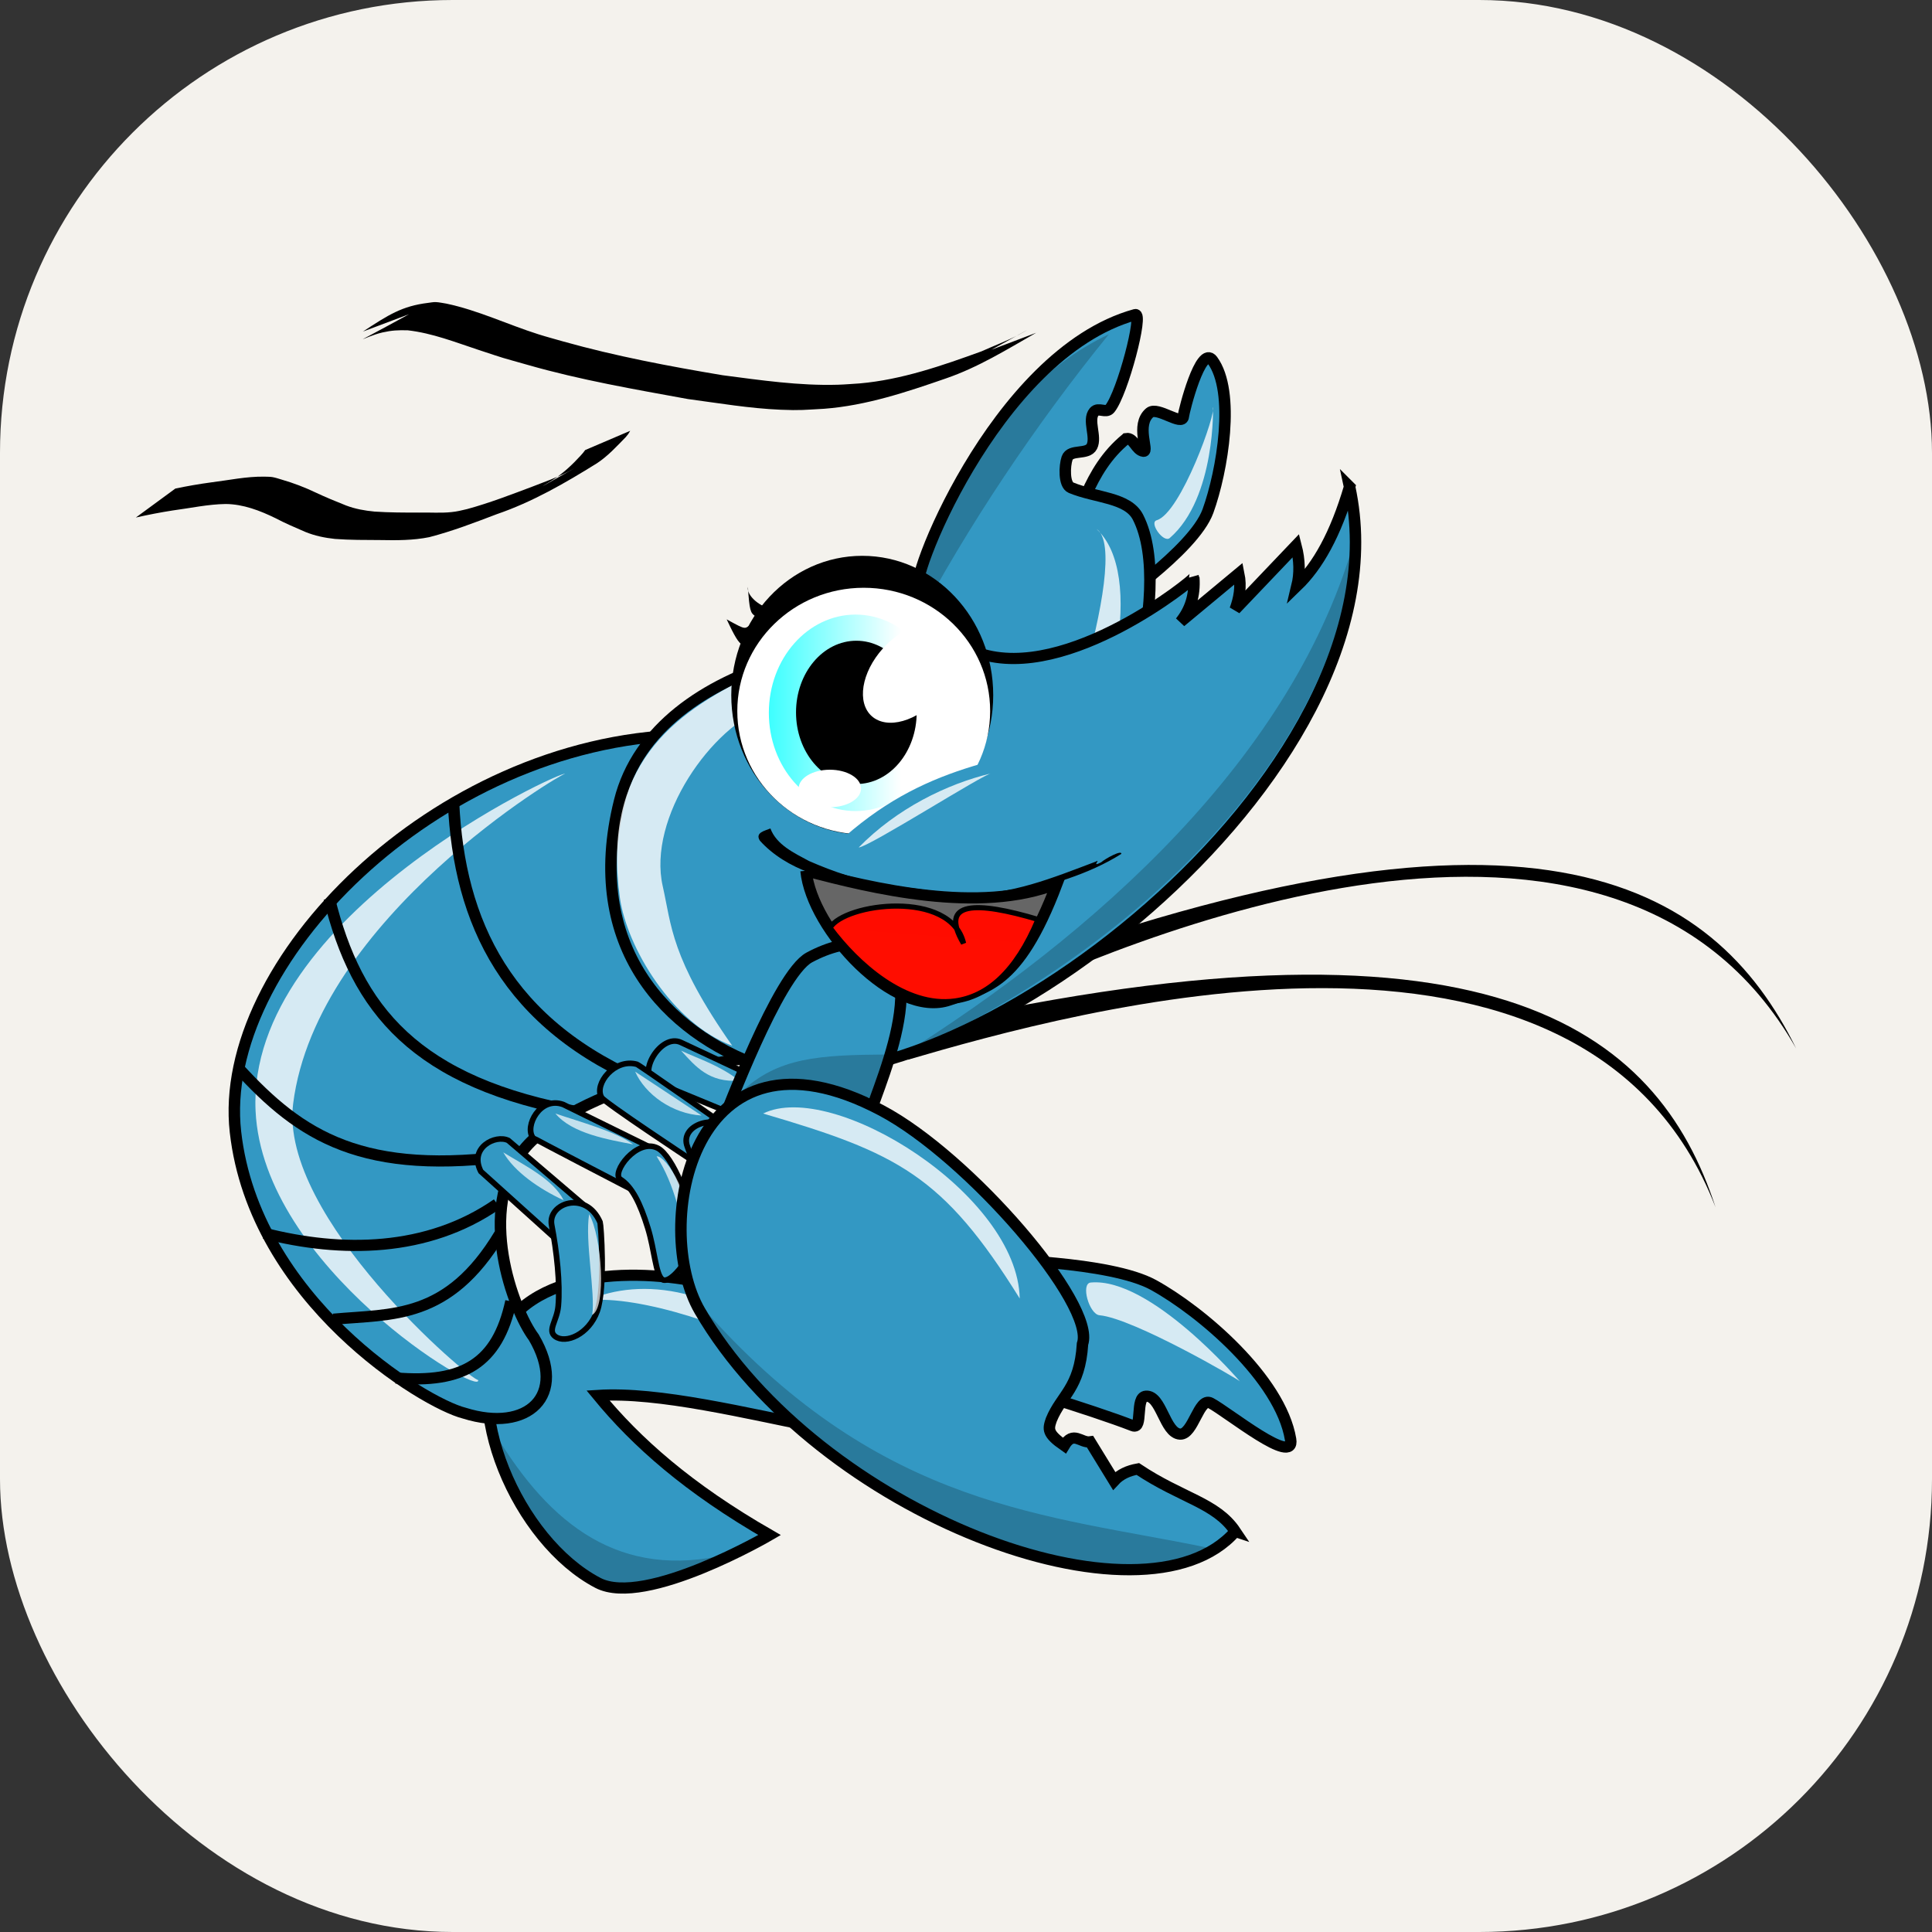 <svg width="256" height="256" viewBox="0 0 256 256" fill="none" xmlns="http://www.w3.org/2000/svg" xmlns:xlink="http://www.w3.org/1999/xlink">
<rect x="0" y="0" width="256" height="256" fill="#333333" stroke="none"/>
<rect width="256" height="256" rx="60" fill="#F4F2ED"/>
<defs>
<linearGradient xlink:href="#a" id="c" x1="221.643" x2="223.357" y1="179.135" y2="157.171" gradientTransform="translate(-64.467 -17.815) scale(.8)" gradientUnits="userSpaceOnUse"/>
<linearGradient id="a">
<stop offset="0" stop-color="#ff0d00"/>
<stop offset=".5" stop-color="#ff0c00"/>
<stop offset="1" stop-color="#f1d3d3"/>
</linearGradient>
<linearGradient xlink:href="#b" id="d" x1="203.041" x2="232.335" y1="137.417" y2="137.417" gradientTransform="translate(-6.994 -5.627)" gradientUnits="userSpaceOnUse"/>
<linearGradient id="b">
<stop offset="0" stop-color="#0ff"/>
<stop offset="1" stop-color="#0ff" stop-opacity="0"/>
</linearGradient>
</defs>
<path fill="#000" fill-rule="evenodd" d="M238 138.932c-10.925-22.208-35.347-37.287-110.605-8.405l1.866 3.48c19.488-9.464 84.753-37.422 108.739 4.926z"/>
<g fill-rule="evenodd">
<g stroke-width="2" stroke="#000" fill="#3398C3" >
<path d="M608.214 180.844c.453 1.227-1.69 2.087-1.607 3.393.063.999 4.29-2.316 6.875-.268 1.39 1.101-1.316 6.081.446 5.893.961-.103 13.071.481 10.714 3.036-4.675 5.068-18.811 5.564-26.25 4.464-7.372-1.09-20.446-14.107-20.446-14.107s8.839-9.643 9.643-9.643c5.468 2.282 13.691 1.545 20.625 7.232z" transform="matrix(.149 -.737 .744 .143 -75.936 480.511)"/>
<path d="M575.714 150.576c-1.479-2.419 42.714 4.52 54.243 27.5.692 1.38-13.936.56-17.1-1.071-.994-.512-.088-2.056-1.071-2.589-1.669-.905-4.242 1.313-6.071.804-1.68-.468-1.128-3.611-2.857-3.839-1.385-.183-4.691.329-4.976 1.696-.958 4.592.249 10.047-2.881 12.5-11.726 9.19-46.455 4.796-50 0l-10.714-25 41.429-10z" transform="matrix(.149 -.737 .744 .143 -75.936 480.511)"/>
</g>
<path d="M145.3 70.097c4.913 3.134-6.908 37.91-8.877 37.061l3.507.405c7.698-12.568 11.819-31.514 5.37-37.466z" opacity=".8" fill="#FFFFFF"/>
<path d="M121.138 83.084c1.061-8.868 8.266-30.531 25.792-38.788-9.663 11.883-18.801 25.533-25.792 38.788z" opacity=".2" fill="#000000"/>
<path d="M160.715 53.947c.545.528-4.229 14.042-7.45 14.99-1.047.308.915 3.06 1.733 2.353 6.152-5.32 5.75-17.805 5.717-17.342z" opacity=".8" fill="#FFFFFF"/>
</g>
<g fill-rule="evenodd">
<path d="M528.571 260.219c7.244-12.624 28.105-11.016 38.571-7.857 18.052 5.449 20.044 25.226 18.214 25.357-14.211-2.902-29.389-6.77-40-6.071 6.723 8.381 15.741 16.605 30 25 0 0-21.726 12.992-30 8.571-14.078-7.522-24.32-31.869-16.786-45z" transform="matrix(.758 0 0 .74 -334.147 -16.117)" stroke="#000000" stroke-width="2" fill="#3398C3"/>
<path d="M77.917 172.308c6.831-3.113 18.08-1.949 27.29 8.254-7.179-4.66-20.632-8.994-27.29-8.254z" opacity=".8" fill="#FFFFFF"/>
<path d="M65.66 190.071c7.194 11.932 16.492 19.35 30.879 15.848-17.892 10.361-25.902.378-30.879-15.848z" opacity=".2" fill="#000000"/>
</g>
<path d="M79.028 90.299C41.547 91.363 8.548 125.728 11.417 151.736c2.869 26.008 28.435 41.946 34.577 43.53 9.629 3.087 15.652-2.732 10.497-11.732-3.17-4.345-8.696-19.775-1.544-29.02 7.152-9.245 33.74-15.7 37.356-13.893L79.028 90.299z" transform="matrix(.877 0 0 .856 21.188 20.102)" fill-rule="evenodd" stroke="#000000" stroke-width="1.729" fill="#3398C3"/>
<path d="M227.316 159.96c-7.669-23.468-29.718-41.697-108.349-23.244l1.354 3.698c21.372-6.242 89.536-25.558 106.994 19.546z" fill-rule="evenodd" fill="#000000"/>
<path d="M179.75 51.863c9.61 45.14-60.749 98.766-88.99 89.685-14.079-5.125-26.811-18.464-21.302-41.06 5.509-22.596 40.976-27.372 54.336-22.846 13.36 4.526 32.544-11.492 32.416-11.732.199 2.859-.57 5.032-2.007 6.869l8.799-7.487c.422 2.093.059 3.873-.54 5.557l9.185-9.879c.583 2.297.6 4.367.154 6.252 3.144-3.109 5.827-7.958 7.95-15.359z" transform="matrix(.877 0 0 .856 21.188 20.102)" fill-rule="evenodd" stroke="#000000" stroke-width="1.729" fill="#3398C3"/>
<path d="M99.465 89.567c-10.297 4.996-19.696 11.965-17.336 29.319.903 6.642 7.006 16.774 14.898 19.678-8.186-11.651-8.043-15.992-9.21-21.131-2.058-9.063 6.49-21.249 13.902-23.793 7.579-2.602 3.661-6.022-2.254-4.073zm-24.612 12.977c-.069-.605-42.173 18.655-40.989 44.639.942 20.672 30.076 38.101 29.496 35.673-.909.159-26.414-21.54-24.517-36.607 3.107-24.665 35.917-43.973 36.009-43.705z" opacity=".8" fill-rule="evenodd" fill="#FFFFFF"/>
<path d="M456.589 142.72c.969 21.347 9.161 39.894 34.345 50.508l.505.505m-56.569-33.84c4.742 19.721 14.881 33.087 44.447 38.386m-60.339-8.02c10.889 12.176 21.654 19.476 48.599 15.596m-44.054 13.994c13.431 3.504 28.46 3.445 40.702-5.26m-28.641 20.647c10.35-.971 20.044.127 29.085-15.239m-18.183 25.759c11.785 1.01 17.785-2.612 20.142-13.724" transform="matrix(.758 0 0 .74 -286 .728)" stroke-width="2" stroke="#000000"/>
<g fill-rule="evenodd" stroke="#000000" fill="#3398C3">
<path d="m475.782 223.658-5.808 5.303-13.132-12.122c-2.133-4.246 2.545-6.673 4.798-5.556l14.142 12.374z" transform="matrix(.758 0 0 .74 -282.568 -5.234)"/>
<path d="M469.216 226.436c-.735-3.904 5.981-6.358 8.46-.505.139.327.964 11.673-.505 15.91-1.455 4.197-5.522 5.908-7.324 4.546-1.429-1.08.295-2.808.523-5.447.35-4.053-.257-9.738-1.154-14.504zm19.067-13.006-5.682 6.313s-16.53-8.777-16.668-8.965c-1.475-2.02 1.24-7.444 5.303-5.935.067.025 17.046 8.586 17.046 8.586z" transform="matrix(.758 0 0 .74 -282.568 -5.234)"/>
<path d="M481.211 218.229c-1.652-1.083 2.911-7.496 6.566-5.556 2.54 1.349 5.979 9.729 6.313 15.405.207 3.517-4.119 9.213-5.556 8.081-1.134-.893-1.324-5.261-2.499-9.175-1.351-4.5-2.795-7.425-4.825-8.755zm10.607-24.496 15.531 7.45-3.03 6.819-17.046-7.197c-3.171-1.339.992-8.776 4.546-7.071z" transform="matrix(.758 0 0 .74 -282.568 -5.234)"/>
<path d="M514.041 203.834c-.176.352-5.726-2.725-7.702-3.409-2.247-.778-5.321 4.894-3.914 6.819 2.004 2.743 8.291 3.4 7.955 3.662l3.662-7.071zm-36.113-.253c-1.348-2.412 2.3-7.051 6.187-5.935.374.107 15.152 10.733 15.152 10.733l-5.556 6.44s-15.292-10.359-15.784-11.238z" transform="matrix(.758 0 0 .74 -282.568 -5.234)"/>
<path d="M492.954 212.42c-1.522-3.966 5.326-6.261 7.955-2.525 1.228 1.745 2.147 14.139 1.641 15.91-1.634 5.723-4.236 6.334-5.303 5.808-.439-.216-.165-2.805-.746-5.756-.95-4.827-2.702-11.236-3.547-13.437z" transform="matrix(.758 0 0 .74 -282.568 -5.234)"/>
</g>
<path d="M90.255 139.225c2.524 1.175 4.868 1.827 7.72 3.962-4.005.309-5.821-1.874-7.72-3.962z" opacity=".7" fill="#FFFFFF" fill-rule="evenodd"/>
<path d="M85.253 149.508c.204-.148 8.097-22.145 12.86-24.779 6.143-3.396 11.394-2.424 12.801.416 4.466 9.015-6.876 28.043-4.289 28.408l-21.372-4.045z" transform="matrix(.877 0 0 .856 21.188 20.102)" fill-rule="evenodd" stroke="#000000" stroke-width="1.729" fill="#3398C3"/>
<path d="M97.625 111.312c.84 9.085 13.463 22.947 21.649 20.006 5.296-1.903 10.301-1.853 16.257-18.009-11.711 4.755-27.945.715-37.906-1.997z" transform="matrix(.877 0 0 .856 21.188 20.102)" fill-rule="evenodd" stroke="#000000" stroke-width="1.729" fill="#666666"/>
<path d="M102.083 109.776c.814 2.185 3.172 3.261 5.12 4.314 3.262 1.431 6.66 2.586 10.209 3.097 3.434.536 6.891.974 10.353 1.277 6.19.149 11.703-2.136 17.401-4.284.84-.489-.709.839.745.079.551-.491 2.743-1.686 2.675-1.117-4.369 2.757-9.466 4.128-14.458 5.388-4.303.993-8.795.973-13.133.203-4.674-.566-9.424-1.197-13.755-3.106-2.461-.908-4.815-2.3-6.554-4.237-.675-1.086.687-1.308 1.397-1.614z" fill-rule="evenodd" fill="#000000"/>
<path d="M101.243 120.138c2.175-3.818 18.276-5.961 20.176 2.407-3.79-6.596 1.92-6.542 11.266-3.701-3.33 8.16-7.648 11.923-12.552 12.62-7.511 1.067-14.855-5.759-18.889-11.326z" transform="matrix(.877 0 0 .856 21.188 20.102)" fill="url(#c)" fill-rule="evenodd" stroke="#000000" stroke-width=".797"/>
<path d="M98.193 144.705c4.874-4.583 10.228-4.921 19.505-4.979l-2.428 5.719c-12.47.821-13.641-3.256-17.077-.741zm81.45-73.759c-1.955 28.637-28.974 55.022-60.675 69.204 25.977-16.256 52.622-39.803 60.675-69.204z" fill-rule="evenodd" opacity=".2" fill="#000000"/>
<path d="M66.689 152.696c1.461 2.552 4.734 4.837 7.991 6.339-1.339-2.752-5.223-4.633-7.991-6.339zm6.907-5.151c2.958 1.034 8.044 2.369 10.293 4.094-3.261-.633-8.116-1.436-10.293-4.094zm10.564-5.547 8.803 5.811c-3.867-.219-7.46-2.78-8.803-5.811zm11.512 7.924c3.392 3.875 2.332 12.368 2.167 13.075l-2.167-13.075zm-8.668 3.302c2.44 3.785 3.224 8.305 4.334 12.414.843-7.052-3.201-12.609-4.334-12.414z" fill-rule="evenodd" opacity=".7" fill="#FFFFFF"/>
<g fill-rule="evenodd">
<g stroke-width="2" stroke="#000000" fill="#3398C3">
<path d="M304.504 437.18s18.016-10.217 26.786-10.357c9.544-.153 27.644 3.302 34.643 11.786 3.204 3.884-11.863 1.318-15.357 1.429-2.312.073.283 6.466-1.786 7.5-2.404 1.201-6.366-4.392-8.571-2.857-1.585 1.103 2.624 5.427.714 5.714-7.811 1.176-24.798 5.124-24.643 5.357l-11.786-18.571z" transform="matrix(.655 .373 -.383 .639 99.309 -226.049)"/>
<path d="M365.933 457.716c-5.519-2.752-11.033-.402-20.357-1.071-1.271 1.09-2.18 2.363-2.5 3.929l-7.143-3.929c-1.266 1.025-3.581-.294-3.571 2.857-3.665-.334-3.922-1.108-4.286-2.857-.713-4.701 1.457-7.358-2.143-14.464-1.521-7.3-34.025-18.933-51.429-18.393-37.875 1.176-24.15 38.345-9.286 46.964 36.331 21.067 96.395 11.148 100.714-13.036z" transform="matrix(.655 .373 -.383 .639 99.309 -226.049)"/>
</g>
<path d="M101.118 147.549c17.795 5.228 23.833 8.152 34.001 24.508-.276-13.81-24.78-29.053-34.001-24.508zm63.173 35.49s-11.822-13.83-19.76-13.097c-1.373.127-.207 4.212 1.166 4.336 4.502.406 18.613 8.613 18.593 8.761z" opacity=".8" fill="#FFFFFF" />
<path d="M93.863 174.119c23.214 25.845 44.981 26.578 66.13 30.953-9.118 8.898-51.924-2.871-66.13-30.953z" opacity=".2" fill="#000000" />
</g>
<path d="M78.066 160.884c1.691 3.006 2.319 12.386.406 13.339.434-2.898-.993-9.824-.406-13.339z" opacity=".7" fill-rule="evenodd" fill="#FFFFFF" />
<g fill-rule="evenodd">
<path d="M131.606 92.109c0 10.195-7.77 18.46-17.354 18.46-9.585 0-17.354-8.265-17.354-18.46s7.77-18.46 17.354-18.46c9.585 0 17.354 8.265 17.354 18.46z" fill="#000000" />
<path d="M131.2 94.218c0 9.022-7.5 16.335-16.752 16.335-9.252 0-16.752-7.313-16.752-16.335 0-9.022 7.5-16.335 16.752-16.335 9.252 0 16.752 7.313 16.752 16.335z" fill="#FFFFFF" />
<path fill="url(#d)" d="M232.335 137.417c0 9.903-6.558 17.93-14.647 17.93-8.089 0-14.647-8.028-14.647-17.93 0-9.903 6.558-17.93 14.647-17.93 8.089 0 14.647 8.028 14.647 17.93z" transform="matrix(.785 0 0 .726 -57.51 -5.312)"/>
<path d="M121.467 94.394c0 5.243-3.579 9.494-7.995 9.494-4.415 0-7.995-4.25-7.995-9.494 0-5.243 3.579-9.494 7.995-9.494 4.415 0 7.995 4.25 7.995 9.494z" fill="#000000" />
<path d="M124.826 91.862c-2.622 3.32-6.613 4.814-8.915 3.336-2.302-1.478-2.042-5.367.58-8.687 2.622-3.32 6.613-4.814 8.915-3.336 2.302 1.478 2.042 5.367-.58 8.687zm-10.73 12.615c0 1.373-1.852 2.486-4.136 2.486-2.284 0-4.136-1.113-4.136-2.486 0-1.373 1.852-2.486 4.136-2.486 2.284 0 4.136 1.113 4.136 2.486z" fill="#FFFFFF" />
<path d="M104.306 77.501c.996 5.738-5.565 2.452-5.203.267.201 3.121.346 3.442.934 3.85 1.841 1.28.796.247-.319.958-1.151.734-.586 1.062-3.428-.507.555 1.156 1.39 3.003 1.967 3.284 1.448-1.523 6.325-7.603 6.049-7.851z" fill="#000000"/>
</g>
<path d="M23.239 64.736c1.573-.33 3.162-.605 4.756-.821 2.35-.288 4.645-.792 7.023-.757.363.02.732-.001 1.09.061.424.073.831.22 1.244.34 1.541.447 3.007 1.005 4.45 1.693 1.325.624 2.683 1.184 4.046 1.724 1.218.463 2.473.687 3.769.81 1.964.135 3.935.134 5.903.136 1.424-.038 2.858.084 4.278-.064.859-.09 1.25-.209 2.108-.405 2.981-.813 5.859-1.93 8.743-3.014 1.513-.592 3.04-1.119 4.486-1.86.432-.221 1.699-.939 1.276-.701-4.977 2.803-5.448 3.106-3.188 1.733 1.399-.899 2.608-2.029 3.717-3.245.432-.491.233-.246.6-.732l5.964-2.55c-.347.575-.15.293-.596.843-1.199 1.226-2.354 2.5-3.809 3.458-4.228 2.63-8.542 5.128-13.283 6.75-2.937 1.119-5.883 2.251-8.934 3.041-2.148.434-4.314.426-6.502.384-1.998-.011-4.0.002-5.993-.149-1.354-.143-2.671-.413-3.932-.93-1.332-.58-2.674-1.144-3.957-1.823-2.058-1.002-4.265-1.857-6.596-1.876-2.366.036-4.661.548-7.0.854-1.645.257-3.28.572-4.903.941l5.239-3.842zm24.845-20.798c3.375-2.22 5.201-3.387 8.633-3.805.343-.042.687-.116 1.033-.103.463.018.918.132 1.376.197 4.224.885 8.126 2.774 12.222 4.07 1.093.346 2.203.637 3.305.956 6.926 1.942 14.008 3.28 21.105 4.468 5.043.657 10.145 1.407 15.25 1.259.97-.028 1.936-.117 2.905-.175 5.587-.492 10.907-2.351 16.129-4.243 1.632-.733 3.317-1.365 4.909-2.183.355-.182 1.39-.779 1.04-.588-1.545.849-3.086 1.705-4.628 2.558l5.941-2.256c-3.927 2.247-7.666 4.574-11.965 6.052-5.226 1.811-10.54 3.59-16.107 4.018-2.639.145-3.175.241-5.79.13-4.128-.174-8.218-.873-12.304-1.419-7.098-1.292-14.218-2.522-21.156-4.506-4.101-1.167-2.562-.683-6.534-1.991-3.089-1.018-6.149-2.236-9.413-2.607-1.277-.035-2.116.004-3.352.282-2.387.537-5.713 2.647 3.52-2.415l-6.12 2.302z" fill-rule="evenodd" fill="#000000" />
<path d="M108.709 113.919c10.637 3.85 36.763-14.282 35.563-16.097-13.714 3.237-23.868 4.125-35.563 16.097z" fill-rule="evenodd" fill="#3398C3"/>
<path d="M113.781 112.294c1.401-.083 16.687-9.822 17.587-9.824-5.885 1.389-12.569 4.687-17.587 9.824z" opacity=".8" fill-rule="evenodd" fill="#FFFFFF"/>
</svg>